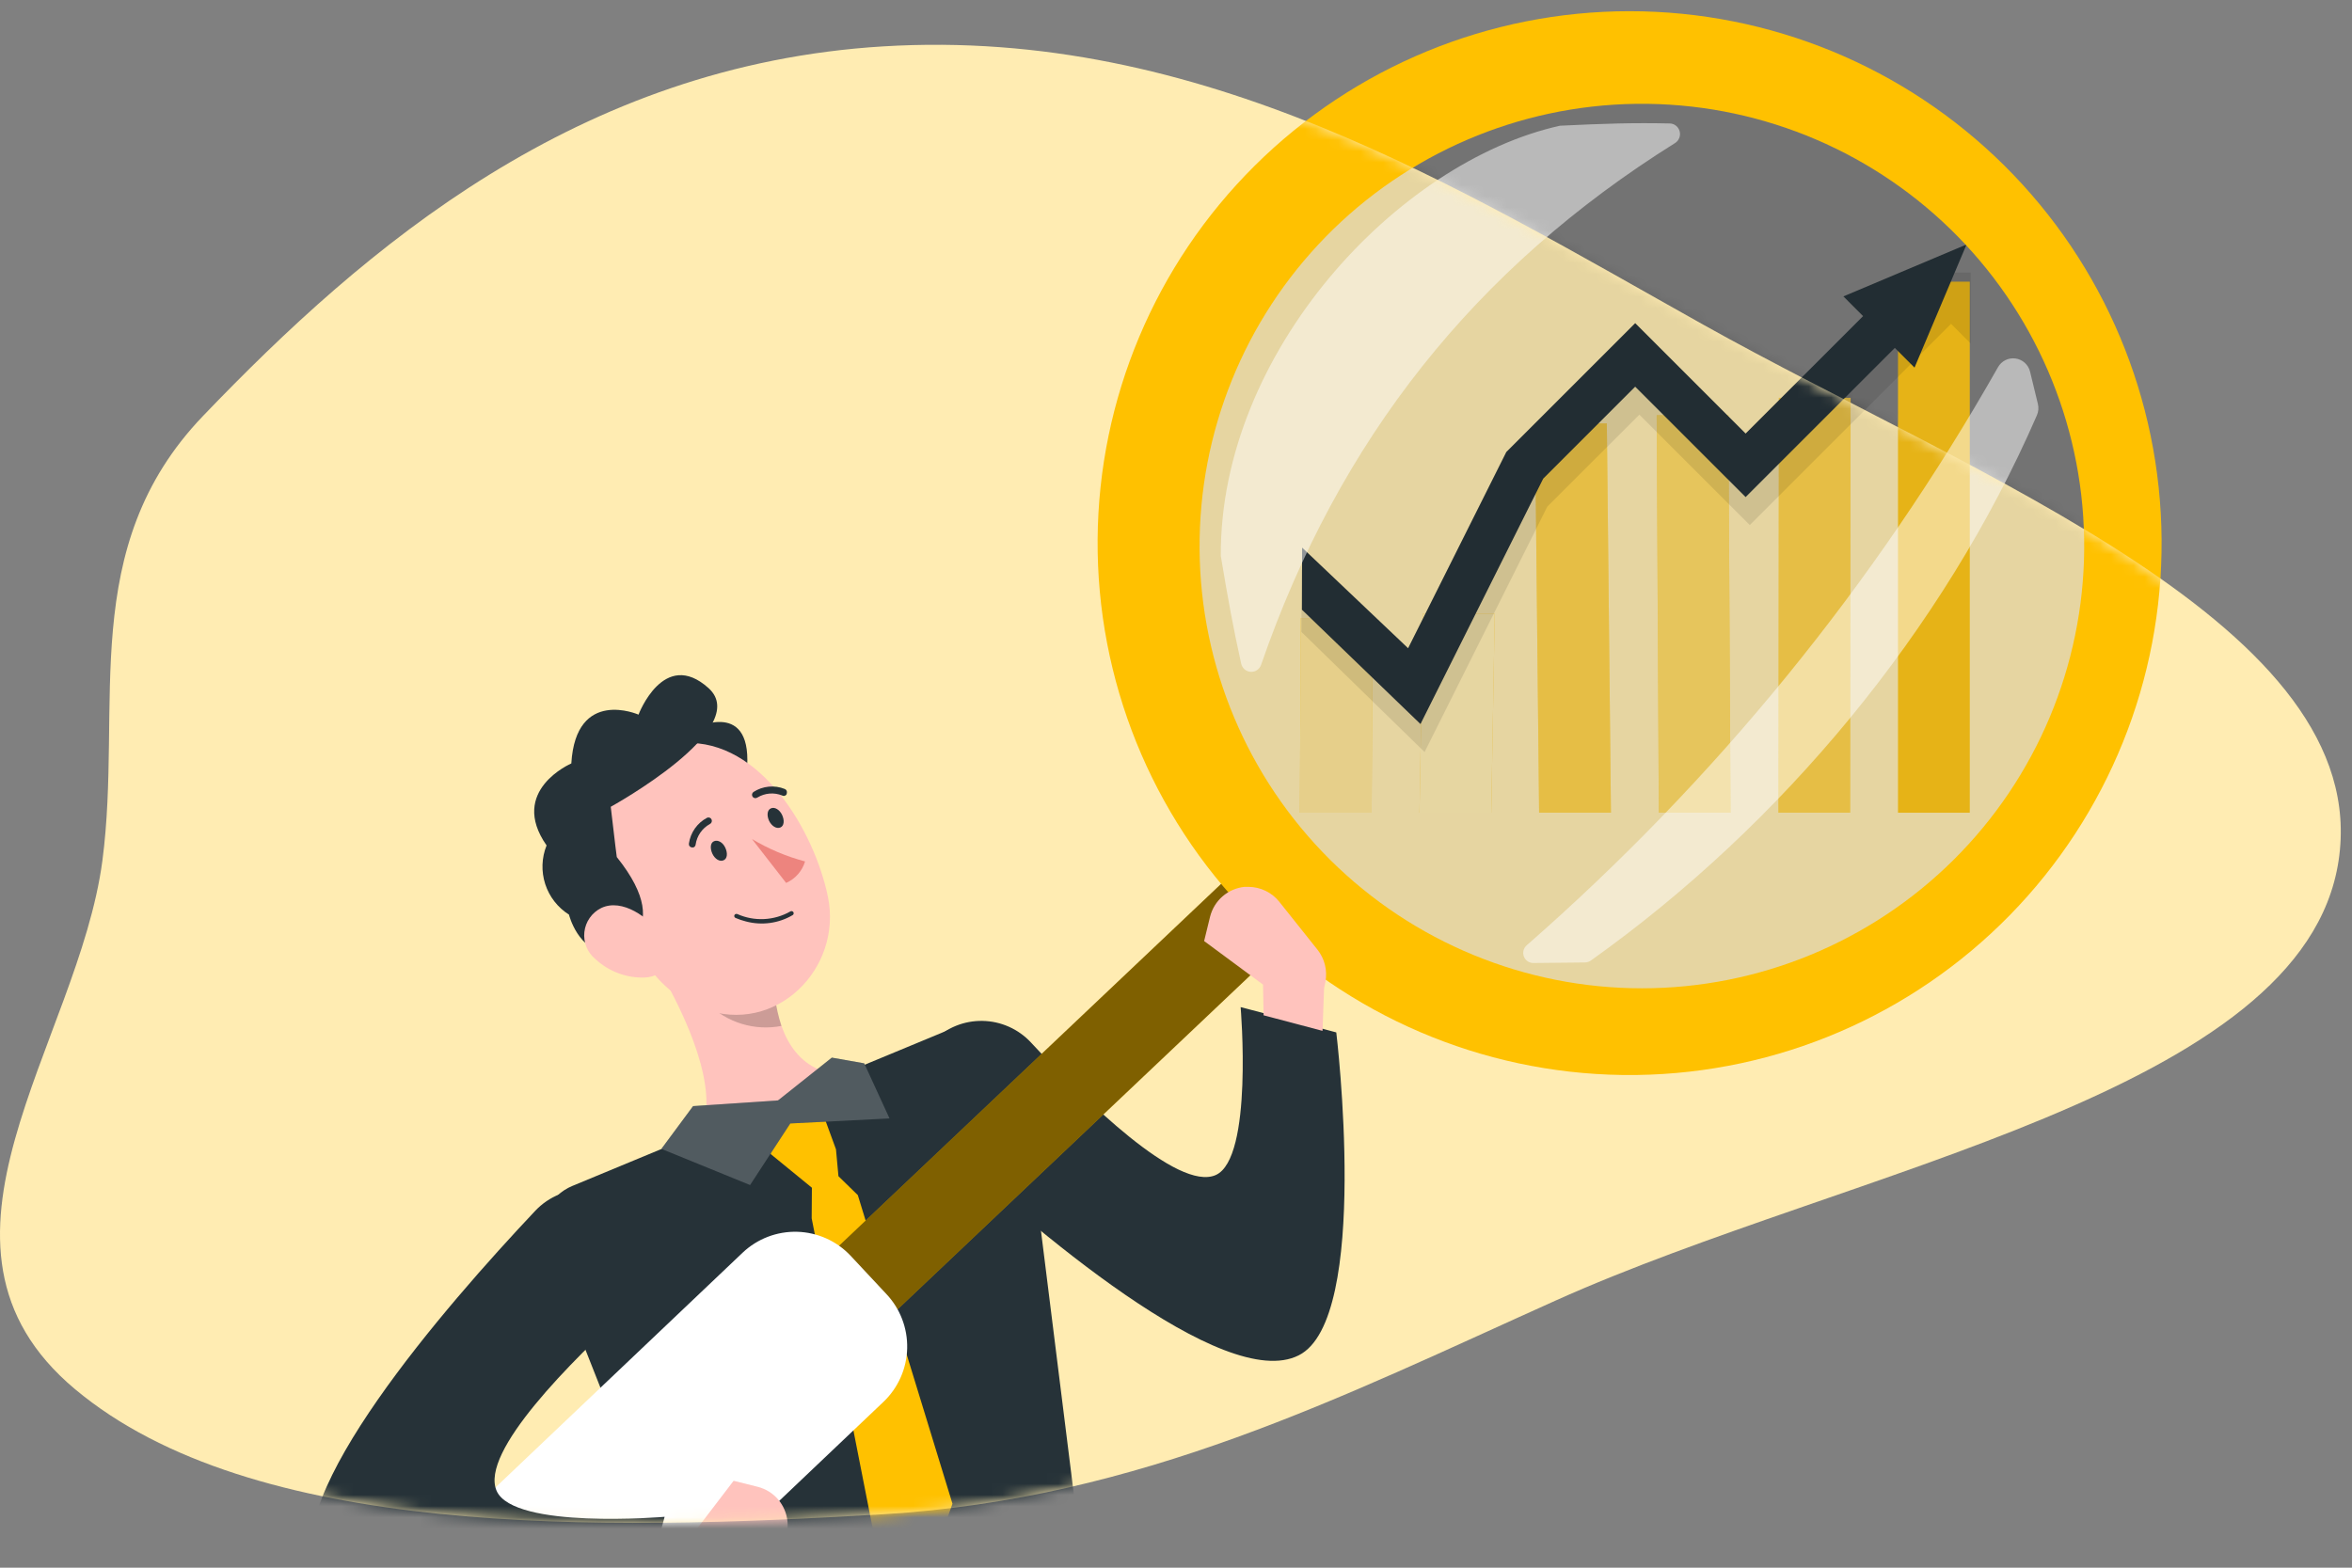 <svg width="210" height="140" viewBox="0 0 210 140" fill="none" xmlns="http://www.w3.org/2000/svg">
<rect x="0" y="0" width="210" height="140" fill="#808080" stroke="none"/>
<g clip-path="url(#clip0_512_36046)">
<path d="M122.547 55.198H116.133L116.062 72.578H122.468L122.547 55.198Z" fill="#FFC100"/>
<path opacity="0.6" d="M122.547 55.198H116.133L116.062 72.578H122.468L122.547 55.198Z" fill="white"/>
<path d="M175.872 25.157H169.466V72.578H175.872V25.157Z" fill="#FFC100"/>
<g opacity="0.1">
<path d="M175.873 25.157H169.467V72.578H175.873V25.157Z" fill="white"/>
</g>
<path d="M133.457 54.8H127.051L126.741 72.577H133.147L133.457 54.8Z" fill="#FFC100"/>
<path opacity="0.7" d="M133.457 54.8H127.051L126.741 72.577H133.147L133.457 54.8Z" fill="white"/>
<path d="M165.233 35.526H158.827L158.787 72.578H165.193L165.233 35.526Z" fill="#FFC100"/>
<path opacity="0.3" d="M165.233 35.526H158.827L158.787 72.578H165.193L165.233 35.526Z" fill="white"/>
<path d="M154.323 37.078H147.917L148.108 72.578H154.514L154.323 37.078Z" fill="#FFC100"/>
<path opacity="0.4" d="M154.323 37.078H147.917L148.108 72.578H154.514L154.323 37.078Z" fill="white"/>
<path d="M143.468 37.81H137.054L137.42 72.578H143.834L143.468 37.81Z" fill="#FFC100"/>
<g opacity="0.3">
<path d="M143.468 37.81H137.054L137.42 72.578H143.834L143.468 37.81Z" fill="white"/>
</g>
<g opacity="0.1">
<path d="M116.197 56.432L127.195 67.159L138.153 45.243L146.373 37.031L156.233 46.89L174.201 28.922L175.952 30.68V24.33H169.602L171.36 26.089L156.233 41.217L146.373 31.357L134.858 42.864L126.097 60.387L116.213 50.885L116.197 56.432Z" fill="black"/>
</g>
<path d="M116.245 54.45L126.829 64.66L137.787 42.744L145.999 34.532L155.859 44.391L169.18 31.07L170.939 32.829L175.586 21.831L164.588 26.47L166.347 28.229L155.859 38.717L145.999 28.858L134.492 40.365L125.723 57.888L116.261 48.903L116.245 54.45Z" fill="#263238"/>
<path opacity="0.1" d="M177.208 79.238C194.189 62.258 194.189 34.727 177.208 17.746C160.228 0.766 132.697 0.766 115.717 17.746C98.736 34.727 98.736 62.258 115.717 79.238C132.697 96.219 160.228 96.219 177.208 79.238Z" fill="black"/>
<path d="M146.168 96C145.723 96 145.277 96 144.832 96C132.293 95.824 120.333 90.696 111.56 81.736C102.787 72.775 97.913 60.709 98.001 48.168C98.089 35.628 103.133 23.631 112.031 14.795C120.929 5.959 132.96 1 145.5 1C158.04 1 170.071 5.959 178.969 14.795C187.867 23.631 192.911 35.628 192.999 48.168C193.087 60.709 188.213 72.775 179.44 81.736C170.667 90.696 158.707 95.824 146.168 96ZM146.041 9.273C135.616 9.42 125.672 13.683 118.378 21.134C111.084 28.584 107.032 38.616 107.105 49.042C107.178 59.469 111.372 69.443 118.77 76.79C126.168 84.136 136.171 88.259 146.597 88.259C157.023 88.259 167.026 84.136 174.425 76.79C181.823 69.443 186.016 59.469 186.089 49.042C186.163 38.616 182.111 28.584 174.817 21.134C167.523 13.683 157.579 9.42 147.154 9.273C146.772 9.273 146.406 9.273 146.041 9.273Z" fill="#FFC100"/>
<path opacity="0.5" d="M139.293 11.226C124.808 14.428 108.898 31.463 109 49.65C109.661 53.612 110.109 56.054 110.817 59.256C110.86 59.458 110.967 59.639 111.121 59.774C111.275 59.908 111.468 59.987 111.671 59.998C111.873 60.01 112.074 59.954 112.242 59.839C112.41 59.724 112.537 59.556 112.602 59.36C119.554 39.252 131.697 23.938 149.564 12.771C149.733 12.664 149.863 12.504 149.936 12.315C150.009 12.127 150.02 11.919 149.968 11.723C149.916 11.528 149.803 11.354 149.647 11.229C149.491 11.103 149.299 11.032 149.1 11.026C145.821 10.954 143.312 11.034 139.293 11.226Z" fill="white"/>
<g opacity="0.5">
<path d="M181.864 37.092C173.509 56.305 159.092 73.651 142.036 85.784C141.881 85.891 141.697 85.949 141.509 85.952L136.927 86C136.739 86.005 136.554 85.951 136.399 85.846C136.243 85.741 136.124 85.59 136.058 85.415C135.992 85.239 135.982 85.047 136.03 84.866C136.079 84.685 136.183 84.523 136.327 84.403C153.154 69.68 167.376 52.231 178.394 32.789C178.546 32.52 178.775 32.302 179.052 32.163C179.329 32.025 179.641 31.973 179.949 32.013C180.256 32.054 180.544 32.185 180.775 32.39C181.007 32.595 181.172 32.865 181.249 33.164C181.465 34.034 181.681 34.944 181.952 36.062C182.038 36.405 182.007 36.768 181.864 37.092Z" fill="white"/>
</g>
<path fill-rule="evenodd" clip-rule="evenodd" d="M78.856 4.142C107.307 2.409 130.339 16.83 152.052 28.98C176.44 42.626 211.953 55.964 208.804 76.855C205.671 97.64 165.235 104.312 138.913 116.136C119.839 124.704 101.898 133.847 78.856 135.227C53.266 136.759 22.512 137.299 6.694 124.054C-8.708 111.157 6.997 93.159 9.143 76.855C10.967 62.994 6.834 48.925 18.134 37.139C32.667 21.98 51.618 5.802 78.856 4.142Z" fill="#FFECB2"/>
<mask id="mask0_512_36046" style="mask-type:alpha" maskUnits="userSpaceOnUse" x="0" y="4" width="209" height="132">
<path fill-rule="evenodd" clip-rule="evenodd" d="M78.856 4.142C107.307 2.409 130.339 16.83 152.052 28.98C176.44 42.626 211.953 55.964 208.804 76.855C205.671 97.64 165.235 104.312 138.913 116.136C119.839 124.704 101.898 133.847 78.856 135.227C53.266 136.759 22.512 137.299 6.694 124.054C-8.708 111.157 6.997 93.159 9.143 76.855C10.967 62.994 6.834 48.925 18.134 37.139C32.667 21.98 51.618 5.802 78.856 4.142Z" fill="#FFECB2"/>
</mask>
<g mask="url(#mask0_512_36046)">
<path d="M122.547 55.198H116.133L116.062 72.578H122.468L122.547 55.198Z" fill="#FFC100"/>
<path opacity="0.6" d="M122.547 55.198H116.133L116.062 72.578H122.468L122.547 55.198Z" fill="white"/>
<path d="M175.872 25.157H169.466V72.578H175.872V25.157Z" fill="#FFC100"/>
<g opacity="0.1">
<path d="M175.873 25.157H169.467V72.578H175.873V25.157Z" fill="white"/>
</g>
<path d="M133.457 54.8H127.051L126.741 72.577H133.147L133.457 54.8Z" fill="#FFC100"/>
<path opacity="0.7" d="M133.457 54.8H127.051L126.741 72.577H133.147L133.457 54.8Z" fill="white"/>
<path d="M165.233 35.526H158.827L158.787 72.578H165.193L165.233 35.526Z" fill="#FFC100"/>
<path opacity="0.3" d="M165.233 35.526H158.827L158.787 72.578H165.193L165.233 35.526Z" fill="white"/>
<path d="M154.323 37.078H147.917L148.108 72.578H154.514L154.323 37.078Z" fill="#FFC100"/>
<path opacity="0.4" d="M154.323 37.078H147.917L148.108 72.578H154.514L154.323 37.078Z" fill="white"/>
<path d="M143.468 37.81H137.054L137.42 72.578H143.834L143.468 37.81Z" fill="#FFC100"/>
<g opacity="0.3">
<path d="M143.468 37.81H137.054L137.42 72.578H143.834L143.468 37.81Z" fill="white"/>
</g>
<g opacity="0.1">
<path d="M116.197 56.432L127.195 67.159L138.153 45.243L146.373 37.031L156.233 46.89L174.201 28.922L175.952 30.68V24.33H169.602L171.36 26.089L156.233 41.217L146.373 31.357L134.858 42.864L126.097 60.387L116.213 50.885L116.197 56.432Z" fill="black"/>
</g>
<path d="M116.245 54.45L126.829 64.66L137.787 42.744L145.999 34.532L155.859 44.391L169.18 31.07L170.939 32.829L175.586 21.831L164.588 26.47L166.347 28.229L155.859 38.717L145.999 28.858L134.492 40.365L125.723 57.888L116.261 48.903L116.245 54.45Z" fill="#263238"/>
<path opacity="0.1" d="M177.208 79.238C194.189 62.258 194.189 34.727 177.208 17.746C160.228 0.766 132.697 0.766 115.717 17.746C98.736 34.727 98.736 62.258 115.717 79.238C132.697 96.219 160.228 96.219 177.208 79.238Z" fill="black"/>
<path d="M115.951 121.038C109.291 124.398 92.131 109.698 83.511 101.658C82.914 101.106 82.434 100.438 82.101 99.696C81.768 98.954 81.588 98.152 81.572 97.339C81.556 96.525 81.704 95.717 82.007 94.962C82.311 94.207 82.763 93.522 83.338 92.946C83.912 92.37 84.597 91.916 85.351 91.61C86.106 91.305 86.913 91.155 87.727 91.17C88.54 91.184 89.343 91.362 90.085 91.694C90.828 92.025 91.497 92.503 92.051 93.099C96.891 98.308 105.161 106.418 108.541 104.938C111.921 103.458 110.771 89.939 110.771 89.939L112.821 90.478L118.081 91.868L119.311 92.198C119.311 92.198 122.411 117.828 115.951 121.038Z" fill="#263238"/>
<path d="M62.021 65.039C62.021 65.039 67.391 62.259 66.661 69.039L62.131 68.299L62.021 65.039Z" fill="#263238"/>
<path d="M57.941 85.108C60.211 88.708 63.591 95.178 63.011 99.488C62.943 99.991 63.049 100.502 63.311 100.936C63.573 101.371 63.975 101.703 64.451 101.878C67.946 103.353 71.862 103.488 75.451 102.258C80.051 100.678 79.451 98.138 77.811 96.588C77.597 96.382 77.342 96.223 77.064 96.119C76.785 96.016 76.488 95.972 76.191 95.988C71.381 96.258 69.641 92.628 69.191 89.058L57.941 85.108Z" fill="#FFC3BD"/>
<path opacity="0.2" d="M62.531 86.739L69.181 89.039C69.308 89.914 69.505 90.777 69.771 91.619C68.594 91.847 67.38 91.784 66.233 91.435C65.086 91.087 64.042 90.463 63.191 89.619C62.221 88.559 62.101 87.039 62.531 86.739Z" fill="black"/>
<path d="M53.811 79.369C56.891 85.019 58.401 88.469 62.751 90.079C69.281 92.509 75.241 86.489 73.921 80.079C72.721 74.249 67.921 66.019 61.101 66.359C58.775 66.463 56.586 67.484 55.011 69.199C53.437 70.914 52.606 73.183 52.701 75.509C52.765 76.865 53.145 78.186 53.811 79.369Z" fill="#FFC3BD"/>
<path d="M63.601 76.229C63.821 76.709 64.251 76.979 64.601 76.829C64.951 76.679 64.981 76.189 64.761 75.709C64.541 75.229 64.111 74.979 63.761 75.119C63.411 75.259 63.391 75.769 63.601 76.229Z" fill="#263238"/>
<path d="M68.671 73.309C68.901 73.769 69.321 74.039 69.671 73.899C70.021 73.759 70.051 73.249 69.831 72.779C69.611 72.309 69.171 72.039 68.831 72.189C68.491 72.339 68.451 72.829 68.671 73.309Z" fill="#263238"/>
<path d="M67.141 74.929C68.62 75.814 70.215 76.487 71.881 76.929C71.755 77.352 71.539 77.743 71.247 78.074C70.955 78.406 70.595 78.67 70.191 78.849L67.141 74.929Z" fill="#ED847E"/>
<path d="M61.911 75.679H61.761C61.721 75.673 61.683 75.659 61.649 75.638C61.615 75.617 61.585 75.589 61.562 75.556C61.539 75.524 61.522 75.487 61.514 75.448C61.505 75.409 61.504 75.368 61.511 75.329C61.58 74.844 61.763 74.383 62.044 73.984C62.326 73.584 62.698 73.257 63.131 73.029C63.167 73.012 63.206 73.003 63.246 73.001C63.286 73 63.325 73.006 63.362 73.02C63.4 73.034 63.434 73.055 63.463 73.082C63.492 73.11 63.515 73.142 63.531 73.179C63.565 73.253 63.569 73.338 63.54 73.415C63.512 73.491 63.455 73.554 63.381 73.589C63.042 73.775 62.751 74.037 62.531 74.355C62.311 74.672 62.167 75.036 62.111 75.419C62.105 75.476 62.084 75.531 62.048 75.577C62.013 75.623 61.965 75.658 61.911 75.679Z" fill="#263238"/>
<path d="M70.121 71.038C70.077 71.065 70.027 71.079 69.976 71.079C69.925 71.079 69.875 71.065 69.831 71.038C69.475 70.896 69.092 70.838 68.71 70.869C68.328 70.9 67.959 71.02 67.631 71.219C67.566 71.267 67.484 71.287 67.404 71.276C67.323 71.265 67.251 71.223 67.201 71.159C67.154 71.092 67.135 71.01 67.148 70.929C67.161 70.849 67.205 70.776 67.271 70.728C67.682 70.462 68.151 70.298 68.638 70.251C69.125 70.204 69.617 70.275 70.071 70.459C70.143 70.488 70.202 70.543 70.235 70.613C70.269 70.684 70.274 70.764 70.251 70.838C70.25 70.88 70.237 70.921 70.214 70.957C70.191 70.992 70.159 71.02 70.121 71.038Z" fill="#263238"/>
<path d="M48.601 111.239L65.601 154.289L97.441 145.969L91.101 95.139C90.992 94.489 90.737 93.872 90.356 93.334C89.976 92.796 89.479 92.35 88.902 92.03C88.326 91.71 87.685 91.524 87.027 91.486C86.369 91.448 85.711 91.558 85.101 91.809L51.101 105.909C50.094 106.324 49.278 107.102 48.816 108.088C48.353 109.075 48.276 110.199 48.601 111.239Z" fill="#263238"/>
<path d="M68.701 101.878L70.381 99.648L73.441 99.358L74.641 102.638L74.861 105.038L76.591 106.728L85.041 134.288L83.301 139.178L77.911 136.448L72.471 108.798L72.491 106.068L68.821 103.068L68.701 101.878Z" fill="#FFC100"/>
<path d="M61.881 98.779L59.051 102.599L66.971 105.829L70.561 100.329L79.421 99.879L77.161 94.959L74.271 94.449L69.471 98.269L61.881 98.779Z" fill="#263238"/>
<path opacity="0.2" d="M61.881 98.779L59.051 102.599L66.971 105.829L70.561 100.329L79.421 99.879L77.161 94.959L74.271 94.449L69.471 98.269L61.881 98.779Z" fill="white"/>
<path d="M66.601 82.288C66.287 82.209 65.979 82.106 65.681 81.978C65.657 81.97 65.635 81.956 65.617 81.939C65.598 81.921 65.583 81.9 65.573 81.877C65.563 81.853 65.557 81.828 65.557 81.803C65.557 81.777 65.561 81.752 65.571 81.728C65.593 81.681 65.632 81.644 65.681 81.626C65.729 81.607 65.783 81.608 65.831 81.628C66.582 81.963 67.402 82.116 68.223 82.076C69.045 82.036 69.845 81.804 70.561 81.398C70.582 81.384 70.606 81.374 70.631 81.368C70.656 81.363 70.681 81.363 70.706 81.368C70.731 81.372 70.755 81.382 70.777 81.396C70.798 81.409 70.817 81.427 70.831 81.448C70.845 81.469 70.856 81.493 70.861 81.518C70.866 81.543 70.867 81.569 70.862 81.594C70.857 81.619 70.848 81.643 70.834 81.664C70.82 81.686 70.802 81.704 70.781 81.718C70.157 82.086 69.466 82.326 68.748 82.423C68.031 82.521 67.301 82.475 66.601 82.288Z" fill="#263238"/>
<path d="M54.341 85.109C54.341 85.109 60.731 83.589 55.071 76.539C55.071 76.539 54.921 75.449 54.531 72.049C54.531 72.049 67.261 65.049 63.261 61.449C59.261 57.849 57.011 63.819 57.011 63.819C57.011 63.819 51.421 61.359 51.011 68.179C51.011 68.179 45.371 70.589 48.801 75.499C48.358 76.601 48.316 77.822 48.681 78.952C49.047 80.081 49.797 81.046 50.801 81.679C50.801 81.679 51.601 84.959 54.341 85.109Z" fill="#263238"/>
<path d="M53.171 85.659C54.363 86.76 55.939 87.349 57.561 87.299C59.711 87.199 60.121 85.139 58.971 83.459C57.971 81.959 55.561 80.189 53.681 81.089C53.27 81.291 52.917 81.594 52.654 81.969C52.391 82.344 52.227 82.779 52.176 83.234C52.125 83.689 52.19 84.15 52.363 84.574C52.537 84.997 52.815 85.371 53.171 85.659Z" fill="#FFC3BD"/>
<path d="M113.94 74.281L20.079 163.196L25.388 168.8L119.249 79.885L113.94 74.281Z" fill="#FFC100"/>
<path opacity="0.5" d="M113.94 74.281L20.079 163.196L25.388 168.8L119.249 79.885L113.94 74.281Z" fill="black"/>
<path d="M78.889 125.182L33.483 168.322C32.901 168.874 32.217 169.307 31.468 169.595C30.72 169.882 29.923 170.019 29.122 169.998C28.32 169.976 27.531 169.797 26.799 169.469C26.067 169.142 25.407 168.673 24.856 168.09L20.674 163.656C20.122 163.073 19.691 162.386 19.404 161.636C19.117 160.885 18.981 160.086 19.002 159.282C19.024 158.479 19.203 157.687 19.529 156.953C19.856 156.219 20.323 155.557 20.905 155.004L66.311 111.864C67.623 110.623 69.373 109.953 71.176 110.003C72.98 110.052 74.691 110.816 75.933 112.128L79.12 115.539C79.737 116.187 80.22 116.951 80.542 117.786C80.865 118.622 81.019 119.513 80.998 120.409C80.977 121.304 80.779 122.187 80.417 123.006C80.055 123.825 79.536 124.564 78.889 125.182Z" fill="white"/>
<path d="M146.168 96C145.723 96 145.277 96 144.832 96C132.293 95.824 120.333 90.696 111.56 81.736C102.787 72.775 97.913 60.709 98.001 48.168C98.089 35.628 103.133 23.631 112.031 14.795C120.929 5.959 132.96 1 145.5 1C158.04 1 170.071 5.959 178.969 14.795C187.867 23.631 192.911 35.628 192.999 48.168C193.087 60.709 188.213 72.775 179.44 81.736C170.667 90.696 158.707 95.824 146.168 96ZM146.041 9.273C135.616 9.42 125.672 13.683 118.378 21.134C111.084 28.584 107.032 38.616 107.105 49.042C107.178 59.469 111.372 69.443 118.77 76.79C126.168 84.136 136.171 88.259 146.597 88.259C157.023 88.259 167.026 84.136 174.425 76.79C181.823 69.443 186.016 59.469 186.089 49.042C186.163 38.616 182.111 28.584 174.817 21.134C167.523 13.683 157.579 9.42 147.154 9.273C146.772 9.273 146.406 9.273 146.041 9.273Z" fill="#FFC100"/>
<path d="M56.501 137.529L61.501 137.479L65.501 132.239L67.661 132.779C68.367 132.959 69 133.352 69.475 133.905C69.949 134.458 70.241 135.144 70.311 135.869C70.368 136.456 70.275 137.048 70.043 137.59C69.81 138.131 69.445 138.606 68.981 138.969L64.691 142.359C64.28 142.68 63.804 142.907 63.297 143.026C62.789 143.146 62.262 143.153 61.751 143.049L61.171 142.919L55.251 142.659L56.501 137.529Z" fill="#FFC3BD"/>
<path d="M57.021 108.588C56.485 107.892 55.804 107.32 55.026 106.912C54.248 106.505 53.39 106.271 52.512 106.227C51.635 106.184 50.758 106.331 49.943 106.659C49.128 106.987 48.394 107.489 47.791 108.128C39.701 116.708 24.901 133.768 28.211 140.458C31.421 146.938 57.031 143.988 57.031 143.988L59.341 135.458C59.341 135.458 45.861 136.608 44.341 133.138C42.821 129.668 51.041 121.528 56.281 116.718C57.404 115.704 58.103 114.302 58.236 112.795C58.37 111.287 57.929 109.784 57.001 108.588H57.021Z" fill="#263238"/>
<path opacity="0.5" d="M139.293 11.226C124.808 14.428 108.898 31.463 109 49.65C109.661 53.612 110.109 56.054 110.817 59.256C110.86 59.458 110.967 59.639 111.121 59.774C111.275 59.908 111.468 59.987 111.671 59.998C111.873 60.01 112.074 59.954 112.242 59.839C112.41 59.724 112.537 59.556 112.602 59.36C119.554 39.252 131.697 23.938 149.564 12.771C149.733 12.664 149.863 12.504 149.936 12.315C150.009 12.127 150.02 11.919 149.968 11.723C149.916 11.528 149.803 11.354 149.647 11.229C149.491 11.103 149.299 11.032 149.1 11.026C145.821 10.954 143.312 11.034 139.293 11.226Z" fill="white"/>
<g opacity="0.5">
<path d="M181.864 37.092C173.509 56.305 159.092 73.651 142.036 85.784C141.881 85.891 141.697 85.949 141.509 85.952L136.927 86C136.739 86.005 136.554 85.951 136.399 85.846C136.243 85.741 136.124 85.59 136.058 85.415C135.992 85.239 135.982 85.047 136.03 84.866C136.079 84.685 136.183 84.523 136.327 84.403C153.154 69.68 167.376 52.231 178.394 32.789C178.546 32.52 178.775 32.302 179.052 32.163C179.329 32.025 179.641 31.973 179.949 32.013C180.256 32.054 180.544 32.185 180.775 32.39C181.007 32.595 181.172 32.865 181.249 33.164C181.465 34.034 181.681 34.944 181.952 36.062C182.038 36.405 182.007 36.768 181.864 37.092Z" fill="white"/>
</g>
<path d="M118.341 87.679L118.221 88.259L118.081 92.059L112.821 90.669L112.771 87.929L107.511 84.039L108.041 81.869C108.217 81.161 108.607 80.524 109.158 80.046C109.709 79.569 110.395 79.273 111.121 79.199H111.471C111.999 79.202 112.521 79.323 112.996 79.553C113.472 79.783 113.89 80.117 114.221 80.529L117.631 84.809C117.949 85.209 118.176 85.671 118.299 86.167C118.421 86.662 118.436 87.178 118.341 87.679Z" fill="#FFC3BD"/>
</g>
</g>
<defs>
<clipPath id="clip0_512_36046">
<rect width="210" height="140" fill="white"/>
</clipPath>
</defs>
</svg>
